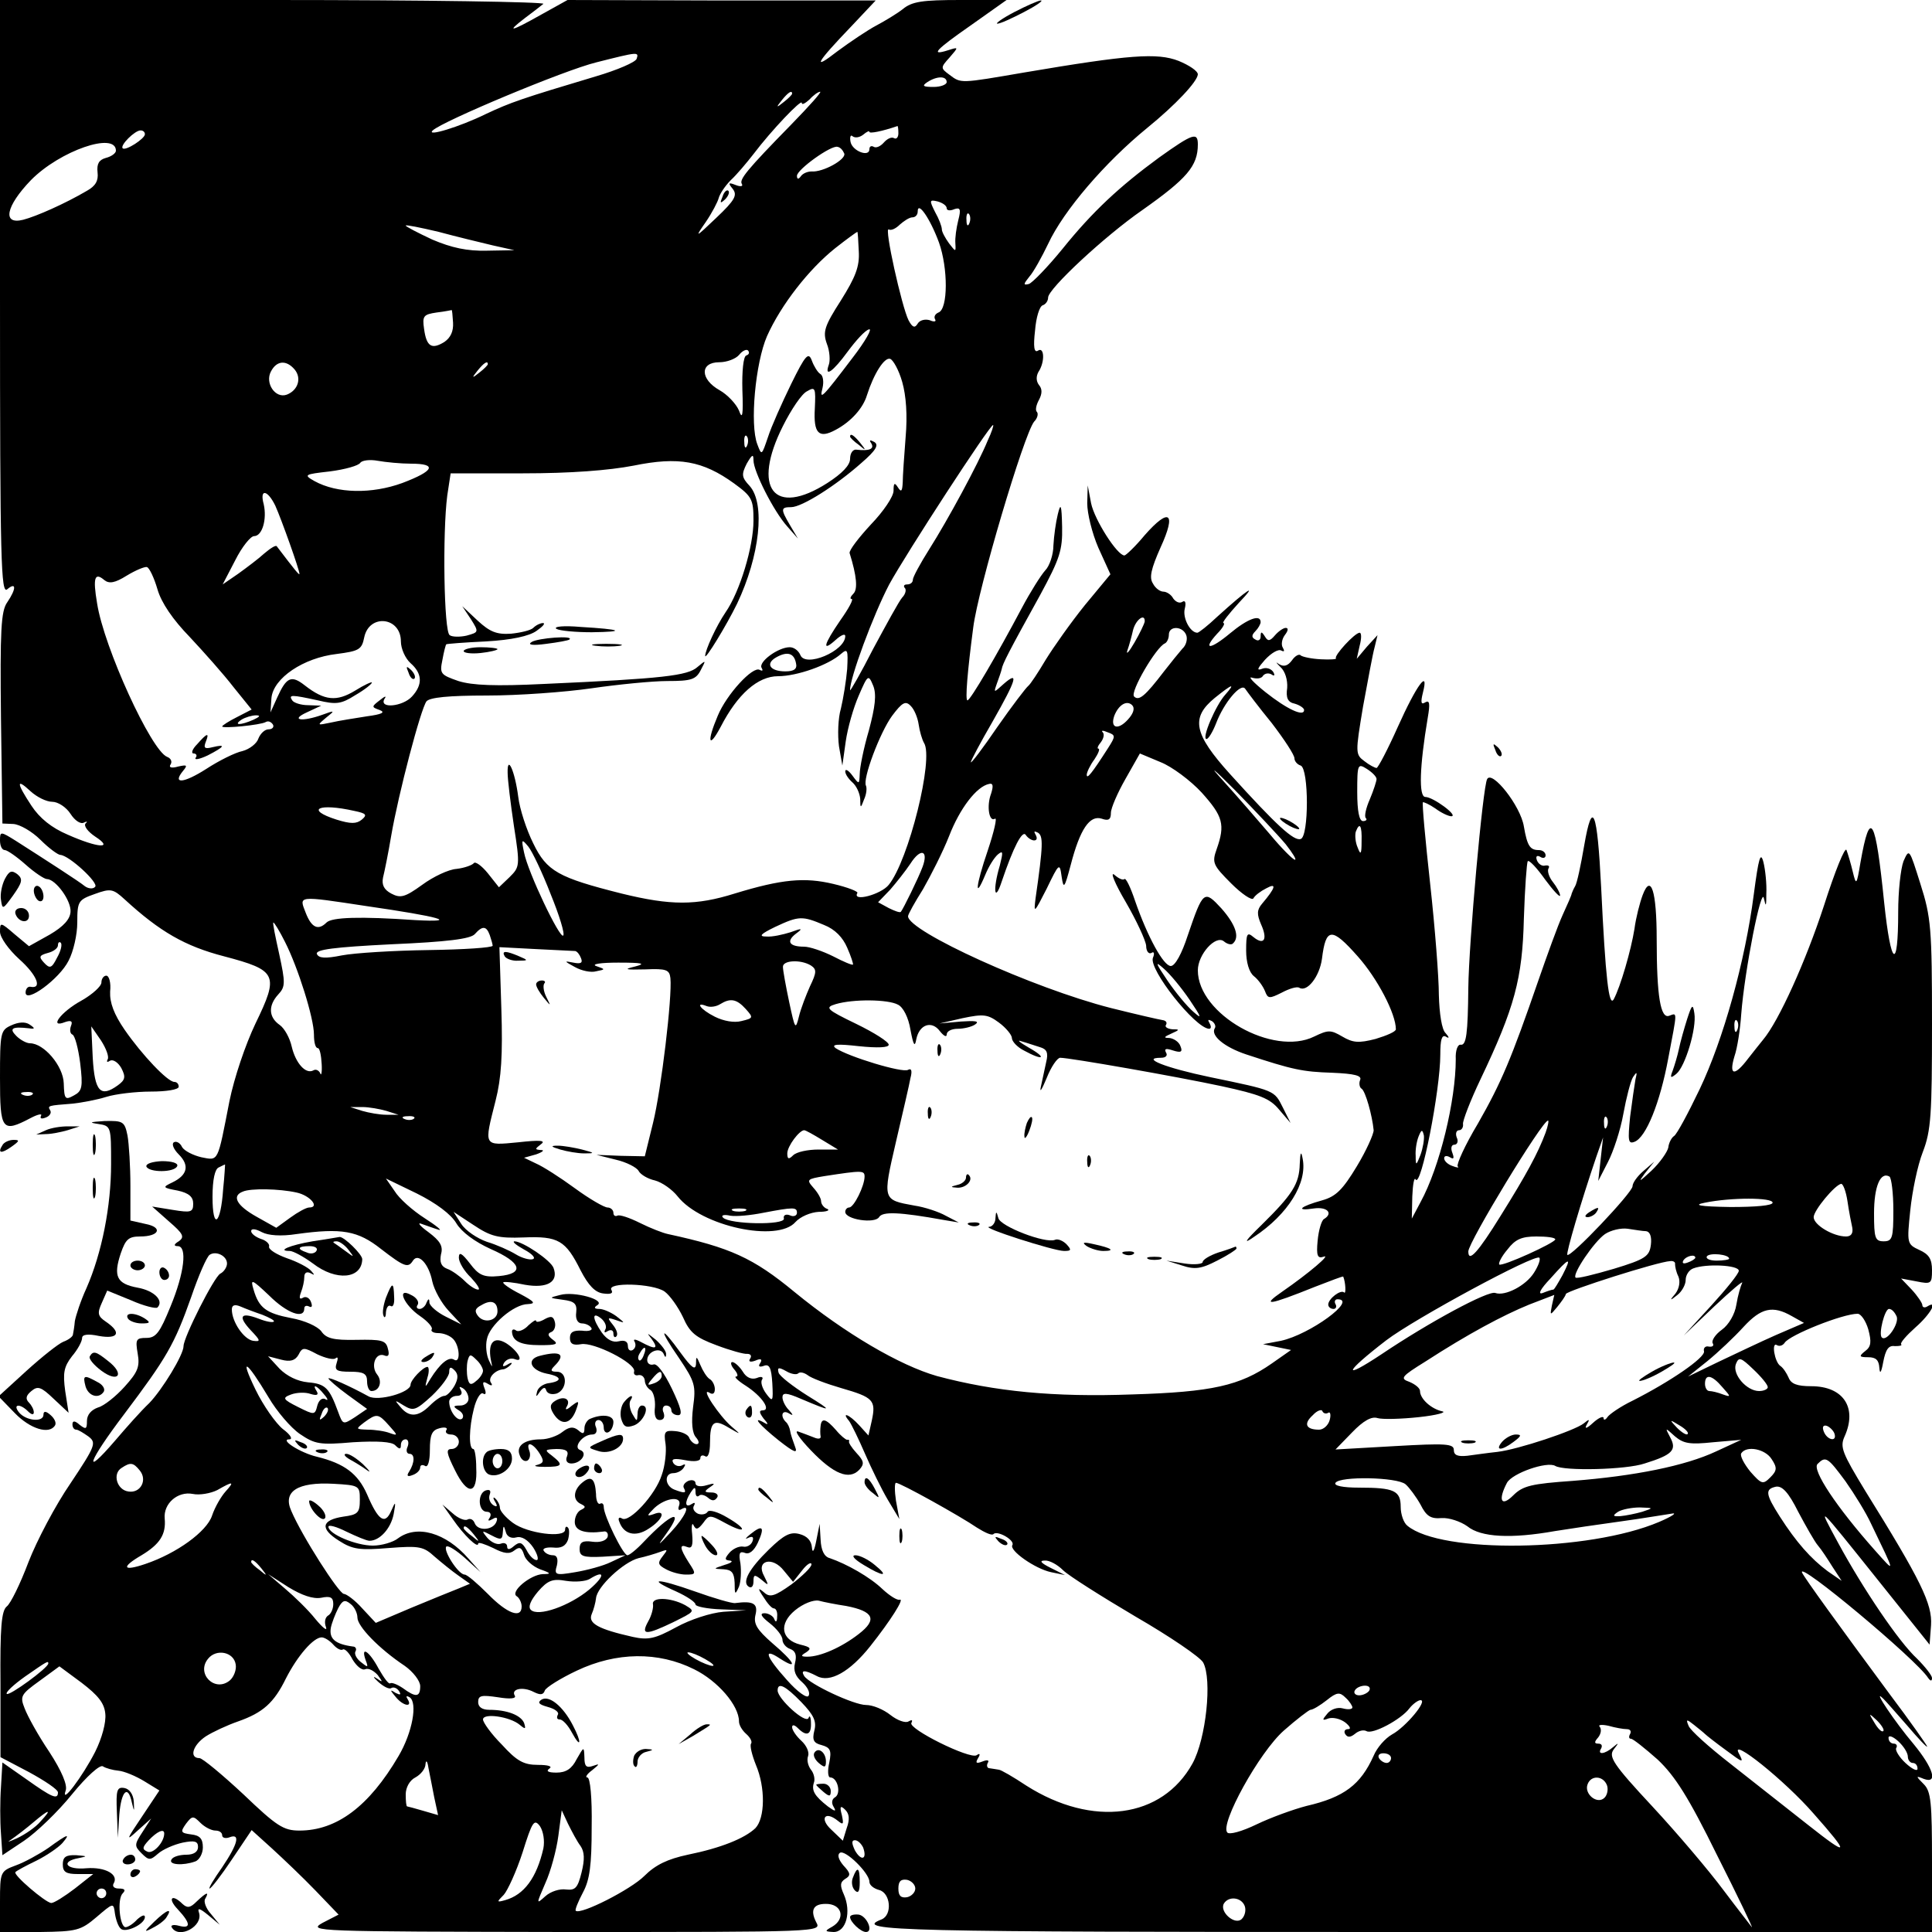 <?xml version="1.0" standalone="no"?>
<!DOCTYPE svg PUBLIC "-//W3C//DTD SVG 20010904//EN"
 "http://www.w3.org/TR/2001/REC-SVG-20010904/DTD/svg10.dtd">
<svg version="1.0" xmlns="http://www.w3.org/2000/svg"
 width="400pt" height="400pt" viewBox="0 0 400 400"
 preserveAspectRatio="xMidYMid meet">

<g transform="translate(0,400) scale(0.1,-0.1)"
fill="#000000" stroke="none">
<path d="M0 3384 c0 -547 2 -615 15 -604 19 16 19 1 0 -27 -13 -18 -15 -58
-13 -240 l3 -218 23 -1 c13 -1 38 -15 56 -33 17 -17 36 -31 41 -31 18 -1 80
-58 72 -66 -4 -5 -14 -4 -21 1 -12 10 -82 55 -143 94 -32 20 -33 20 -33 1 0
-11 4 -20 10 -20 5 0 25 -14 43 -30 19 -17 39 -30 44 -30 18 0 51 -45 49 -68
-1 -15 -14 -30 -43 -47 l-43 -24 -30 25 c-29 25 -30 25 -30 5 0 -12 18 -37 40
-57 37 -33 48 -62 23 -57 -5 1 -10 -4 -10 -12 0 -23 70 28 89 66 10 19 18 54
18 79 0 44 2 47 36 59 33 12 38 11 62 -11 73 -67 125 -97 206 -118 110 -29
114 -38 65 -139 -21 -44 -44 -112 -54 -161 -25 -128 -22 -123 -58 -116 -17 4
-35 13 -40 21 -4 9 -12 13 -17 10 -5 -3 -1 -14 10 -25 23 -23 18 -43 -13 -58
-21 -10 -21 -11 11 -17 23 -5 32 -13 32 -27 0 -18 -5 -19 -42 -13 l-43 7 35
-31 c29 -25 33 -32 20 -41 -10 -6 -11 -10 -2 -10 20 0 14 -55 -15 -125 -22
-54 -30 -65 -50 -65 -21 0 -23 -3 -18 -32 5 -28 0 -39 -27 -69 -18 -20 -43
-40 -55 -43 -14 -5 -23 -15 -23 -28 0 -17 -2 -18 -15 -8 -10 9 -15 9 -15 1 0
-6 3 -11 8 -11 4 0 15 -7 25 -14 17 -13 15 -19 -37 -97 -31 -45 -70 -119 -87
-163 -17 -45 -37 -86 -45 -92 -11 -9 -14 -43 -13 -161 l0 -151 59 -31 c33 -18
60 -36 60 -42 0 -16 -13 -10 -65 27 l-50 35 -3 -51 c-2 -28 -2 -71 0 -96 l3
-45 45 30 c25 17 70 60 99 96 31 38 58 62 64 58 6 -4 21 -8 32 -9 12 -1 36
-11 54 -22 l31 -19 -36 -54 c-33 -49 -34 -52 -9 -29 l28 25 -18 -28 c-17 -26
-17 -29 -2 -44 15 -15 18 -15 34 -1 10 9 33 19 51 23 25 5 32 3 32 -9 0 -10
-9 -16 -24 -16 -14 0 -28 -4 -31 -10 -7 -11 24 -13 49 -4 9 3 16 17 16 29 0
18 -6 25 -24 27 -22 3 -23 5 -11 22 13 17 15 17 30 2 9 -9 23 -16 31 -16 8 0
14 -4 14 -10 0 -5 7 -7 15 -4 23 9 18 -13 -15 -62 -17 -24 -29 -44 -26 -44 3
0 24 27 46 60 l41 61 42 -38 c23 -21 64 -60 90 -87 l48 -50 -33 -17 c-32 -18
-16 -18 500 -19 531 0 533 0 522 20 -14 27 -5 40 25 38 30 -3 34 -32 8 -47
-16 -9 -16 -10 3 -11 26 0 37 42 21 78 -8 18 -8 25 3 32 12 7 11 12 -4 28 -10
12 -13 22 -7 26 11 7 61 -42 61 -60 0 -7 9 -14 20 -17 24 -6 28 -52 5 -61 -62
-24 39 -26 1080 -26 l1095 0 0 144 c0 124 -2 147 -17 162 -17 17 -17 18 0 11
30 -11 20 22 -21 72 -39 46 -85 115 -65 96 6 -5 29 -32 52 -58 23 -27 41 -46
41 -43 0 2 -35 52 -78 109 -105 142 -176 240 -181 251 -11 27 237 -180 261
-218 5 -7 8 -7 8 0 0 5 -14 23 -31 40 -38 35 -112 145 -163 239 -45 83 -47 85
85 -80 l104 -130 3 40 c3 44 -21 93 -136 278 -48 79 -53 91 -43 113 27 60 -3
104 -69 104 -30 0 -42 5 -47 18 -4 9 -11 20 -17 24 -12 8 -19 51 -7 43 5 -3
12 -1 16 5 10 16 120 60 151 60 7 0 17 -15 22 -32 7 -26 6 -36 -6 -45 -14 -11
-13 -13 6 -13 16 0 22 -6 23 -22 1 -14 4 -10 8 12 5 26 11 35 24 33 10 0 16 1
13 4 -2 3 11 18 30 35 31 27 48 58 24 43 -5 -3 -10 -2 -10 3 0 4 -10 19 -22
32 l-22 23 32 -6 c30 -6 32 -5 32 23 0 23 -6 33 -26 42 -26 12 -26 14 -19 82
4 39 15 93 26 121 17 44 19 77 19 265 0 198 -2 221 -24 290 -23 73 -23 74 -35
47 -6 -16 -11 -63 -11 -105 0 -124 -15 -114 -29 19 -18 177 -29 197 -49 84 -8
-48 -9 -49 -16 -20 -4 17 -10 37 -13 45 -3 8 -24 -44 -47 -116 -37 -113 -93
-238 -126 -277 -6 -7 -19 -24 -31 -39 -28 -37 -40 -35 -28 5 6 17 12 57 14 87
7 91 42 268 47 240 4 -19 5 -17 5 10 1 19 -2 49 -6 65 -6 23 -10 9 -20 -67
-18 -139 -63 -300 -112 -403 -24 -50 -47 -93 -53 -97 -5 -3 -11 -14 -12 -24
-2 -9 -17 -31 -35 -48 -25 -23 -28 -25 -14 -6 l20 25 -22 -19 c-13 -11 -23
-25 -23 -32 0 -13 -129 -149 -135 -142 -3 3 28 109 60 203 l14 40 -5 -45 -5
-45 20 39 c11 21 26 66 32 100 6 33 15 68 20 76 8 12 9 11 5 -5 -2 -11 -7 -46
-11 -77 -5 -50 -4 -57 9 -52 24 9 53 81 70 173 19 100 19 94 2 88 -18 -7 -26
40 -26 158 0 101 -12 137 -29 92 -6 -16 -14 -47 -17 -70 -7 -44 -29 -120 -43
-146 -10 -17 -17 44 -26 232 -8 159 -18 185 -35 87 -7 -41 -15 -79 -19 -85 -3
-5 -6 -12 -7 -15 0 -3 -9 -23 -19 -45 -10 -22 -32 -83 -50 -135 -56 -162 -76
-210 -125 -296 -27 -45 -45 -85 -42 -89 4 -3 -1 -3 -11 1 -9 3 -17 10 -17 16
0 5 5 6 12 2 8 -5 9 -2 5 9 -4 10 -2 17 4 17 6 0 9 7 5 15 -3 8 -1 15 5 15 5
0 9 6 8 13 -1 6 15 48 36 92 71 149 87 209 90 333 2 63 6 116 8 119 3 3 19
-14 36 -38 17 -23 31 -38 31 -33 0 5 -7 18 -15 28 -8 10 -12 23 -9 28 3 5 0 7
-7 6 -6 -2 -14 3 -17 11 -3 8 0 11 7 7 6 -4 11 -2 11 3 0 6 -6 11 -14 11 -18
0 -24 8 -31 49 -7 43 -66 117 -76 98 -9 -15 -38 -340 -39 -432 -1 -95 -4 -120
-16 -118 -6 1 -11 -12 -10 -30 0 -85 -33 -223 -73 -296 l-18 -34 1 46 c1 25 4
41 7 35 11 -18 51 185 51 259 0 30 3 41 11 37 8 -5 8 -2 0 7 -8 7 -13 41 -14
79 0 36 -8 139 -18 230 -10 91 -17 167 -15 169 1 1 13 -4 26 -13 12 -9 27 -16
33 -16 15 1 -38 40 -54 40 -14 0 -12 63 5 164 5 29 4 37 -5 32 -9 -6 -10 0 -5
20 13 51 -13 16 -52 -71 -21 -47 -41 -85 -44 -85 -3 0 -15 6 -25 14 -19 14
-19 17 -3 113 10 54 20 109 24 123 l6 25 -22 -24 -21 -25 6 27 c4 15 4 27 0
27 -10 0 -54 -48 -49 -53 2 -2 -12 -3 -31 -2 -20 1 -38 5 -42 8 -3 4 -12 -1
-18 -10 -9 -12 -17 -14 -27 -8 -8 6 -6 3 3 -6 10 -9 15 -27 14 -43 -3 -21 1
-30 16 -33 10 -3 19 -9 19 -13 0 -15 -36 2 -80 37 -25 20 -37 33 -28 30 10 -3
20 -2 23 4 4 5 11 6 17 3 7 -5 8 -2 4 5 -5 7 -15 10 -24 6 -11 -4 -8 2 7 19
13 14 28 23 34 19 6 -3 7 -1 3 6 -4 6 -2 18 4 26 7 9 8 15 2 15 -5 0 -15 -7
-22 -15 -11 -13 -15 -13 -21 -3 -7 11 -9 11 -9 0 0 -7 -5 -10 -11 -6 -8 4 -8
9 0 17 6 6 11 15 11 19 0 17 -27 7 -63 -23 -42 -35 -58 -35 -27 -1 12 12 17
22 13 22 -4 0 11 19 32 42 41 43 19 29 -45 -29 -19 -18 -38 -33 -41 -33 -15 0
-31 31 -26 50 3 12 1 18 -5 14 -6 -4 -14 0 -19 7 -4 8 -14 14 -20 14 -7 0 -17
7 -22 17 -8 12 -4 30 16 75 33 72 18 83 -33 25 -19 -23 -39 -42 -42 -42 -15 0
-62 74 -69 108 l-7 37 -1 -37 c0 -21 10 -62 23 -92 l25 -55 -53 -64 c-29 -36
-65 -87 -81 -113 -16 -27 -32 -51 -36 -54 -5 -4 -34 -42 -64 -85 -30 -44 -55
-77 -55 -73 0 3 20 41 45 84 50 88 55 106 23 78 -21 -19 -21 -19 -14 1 4 11 9
25 10 30 2 11 13 33 80 154 40 74 46 92 45 140 -1 47 -3 51 -9 26 -4 -16 -8
-45 -9 -64 0 -19 -8 -43 -17 -52 -9 -10 -31 -45 -48 -77 -52 -98 -107 -192
-113 -192 -5 0 0 60 12 151 10 80 105 400 126 426 7 7 9 16 6 20 -4 3 -2 14 4
25 7 13 7 23 0 31 -6 8 -6 18 -1 27 14 21 12 53 -1 44 -8 -5 -10 8 -6 42 2 26
9 50 16 52 6 2 11 9 11 16 0 18 117 127 195 181 92 65 115 91 115 136 0 26
-10 23 -80 -27 -82 -60 -138 -112 -200 -189 -31 -38 -63 -71 -70 -73 -12 -3
-11 0 1 15 9 10 26 41 39 68 32 69 118 169 205 240 59 48 104 96 105 111 0 7
-18 19 -40 28 -44 17 -101 13 -319 -24 -134 -23 -131 -23 -155 -5 -19 14 -19
15 0 36 19 22 19 22 -3 15 -38 -12 -27 0 49 53 l72 51 -96 0 c-78 0 -100 -3
-119 -19 -13 -10 -38 -25 -55 -34 -17 -9 -53 -33 -80 -53 -54 -42 -45 -25 30
53 l49 52 -319 0 -319 1 -54 -30 c-64 -36 -74 -38 -35 -8 16 12 33 25 39 30 5
4 -246 8 -558 8 l-567 0 0 -616z m1318 494 c-3 -7 -40 -23 -84 -36 -154 -46
-177 -54 -228 -78 -55 -27 -125 -48 -110 -34 20 19 273 125 339 141 87 22 88
22 83 7z m642 -48 c0 -5 -12 -10 -27 -10 -22 0 -25 2 -13 10 20 13 40 13 40 0z
m-320 -24 c0 -2 -8 -10 -17 -17 -16 -13 -17 -12 -4 4 13 16 21 21 21 13z m-1
-63 c-94 -96 -109 -115 -103 -124 3 -5 -3 -6 -13 -2 -15 6 -16 4 -6 -8 10 -13
5 -23 -34 -60 -44 -42 -45 -42 -22 -9 13 19 25 42 27 50 2 8 13 25 25 37 12
11 33 36 47 54 37 49 100 115 100 106 0 -5 7 -1 16 7 8 9 18 16 22 16 4 0 -23
-30 -59 -67z m221 -19 c0 -8 -4 -13 -9 -10 -5 3 -14 -1 -21 -9 -7 -8 -16 -12
-21 -9 -5 3 -9 1 -9 -5 0 -17 -35 -4 -39 15 -2 10 0 16 4 12 5 -4 14 -3 22 3
7 6 13 9 13 6 0 -4 26 1 58 12 1 1 2 -6 2 -15z m-1560 -2 c0 -9 -40 -35 -46
-29 -6 6 25 37 37 37 5 0 9 -3 9 -8z m-60 -34 c0 -5 -9 -12 -21 -15 -14 -4
-19 -12 -17 -30 2 -17 -4 -28 -22 -38 -46 -27 -105 -53 -132 -60 -44 -11 -36
28 16 82 60 61 176 101 176 61z m1508 -6 c4 -12 -44 -39 -68 -37 -8 0 -18 -4
-22 -10 -5 -7 -8 -6 -8 1 0 13 71 64 84 60 6 -1 11 -7 14 -14z m212 -113 c0
-5 7 -6 16 -2 12 4 14 0 8 -23 -4 -16 -7 -37 -6 -48 1 -18 1 -18 -13 0 -8 11
-15 24 -15 29 0 6 -6 22 -14 36 -12 24 -12 26 5 22 11 -3 19 -9 19 -14z m-16
-71 c19 -53 19 -138 -1 -145 -7 -3 -10 -9 -7 -14 3 -5 -2 -6 -11 -2 -10 3 -21
0 -25 -7 -6 -10 -11 -8 -19 7 -14 28 -51 194 -41 188 5 -3 15 2 23 10 9 8 20
15 26 15 6 0 11 5 11 12 0 23 26 -15 44 -64z m63 40 c-3 -8 -6 -5 -6 6 -1 11
2 17 5 13 3 -3 4 -12 1 -19z m-987 -46 l45 -10 -57 -1 c-41 -1 -73 6 -113 23
-30 14 -55 27 -55 29 0 2 30 -4 68 -13 37 -10 87 -22 112 -28z m758 -12 c2
-32 -7 -54 -37 -102 -34 -53 -38 -65 -29 -90 6 -15 7 -35 4 -43 -10 -28 9 -14
39 27 17 23 36 44 44 46 8 3 -7 -24 -34 -59 -63 -83 -69 -89 -62 -62 3 13 1
26 -5 29 -5 3 -13 16 -17 27 -7 19 -13 13 -43 -48 -19 -39 -41 -88 -48 -110
-13 -38 -13 -39 -22 -15 -16 41 -4 169 20 224 29 65 87 139 141 182 24 19 45
34 46 34 1 0 2 -18 3 -40z m-840 -148 c1 -18 -5 -31 -18 -40 -26 -16 -37 -10
-42 27 -4 27 -1 30 26 34 17 2 31 5 31 5 1 1 2 -10 3 -26z m607 -68 c-6 -2 -9
-33 -8 -71 2 -53 0 -63 -7 -43 -6 14 -24 33 -40 42 -41 23 -41 58 -1 58 16 0
34 7 41 15 7 9 16 13 19 9 3 -4 2 -8 -4 -10z m323 -55 c8 -28 11 -69 7 -114
-3 -38 -6 -81 -6 -94 -1 -18 -3 -21 -10 -10 -7 11 -9 9 -9 -7 0 -12 -21 -43
-47 -70 -25 -27 -45 -53 -44 -59 15 -48 17 -75 8 -84 -6 -6 -8 -11 -4 -11 5 0
-6 -20 -23 -44 -35 -51 -39 -67 -10 -41 11 10 20 14 20 8 0 -31 -83 -66 -93
-39 -4 9 -13 16 -22 16 -24 0 -66 -31 -58 -43 3 -5 2 -7 -4 -4 -14 9 -69 -51
-87 -95 -23 -54 -19 -70 6 -23 35 68 77 105 119 105 39 0 104 23 130 46 14 12
15 9 13 -31 -2 -24 -8 -61 -13 -82 -6 -20 -7 -55 -4 -78 l7 -40 7 50 c4 28 16
70 27 95 19 44 20 44 30 20 7 -18 4 -43 -9 -92 -11 -37 -19 -78 -19 -90 -1
-22 -1 -23 -15 -4 -8 11 -15 15 -15 9 0 -6 7 -16 15 -23 8 -7 15 -22 16 -34 0
-20 1 -20 8 -1 5 11 6 23 4 28 -8 13 29 111 54 145 21 28 28 32 39 20 7 -7 14
-24 16 -38 2 -14 7 -31 11 -38 21 -32 -32 -244 -73 -294 -16 -20 -76 -36 -65
-17 3 3 -20 12 -50 19 -59 14 -106 10 -204 -20 -80 -25 -132 -25 -234 0 -131
33 -155 46 -183 104 -14 28 -28 71 -31 96 -7 54 -23 89 -22 50 0 -14 6 -63 13
-110 13 -83 12 -85 -9 -106 l-22 -21 -23 29 c-13 16 -26 25 -29 21 -3 -4 -19
-10 -36 -12 -16 -1 -48 -16 -71 -33 -36 -26 -45 -28 -64 -18 -15 8 -20 18 -17
33 3 12 11 51 17 87 15 87 61 262 73 278 7 8 45 12 126 12 64 0 161 7 216 15
55 8 126 15 157 15 49 0 59 3 69 23 11 21 11 21 -7 6 -20 -18 -72 -24 -317
-35 -102 -5 -149 -3 -178 6 -37 13 -39 15 -33 44 3 17 7 32 8 32 0 1 38 4 82
6 53 3 90 11 105 22 13 9 19 16 13 16 -5 0 -14 -4 -20 -10 -5 -5 -26 -10 -46
-12 -30 -2 -44 4 -69 27 l-32 30 18 -27 c17 -27 16 -27 -9 -34 -13 -3 -30 -3
-35 1 -12 7 -15 212 -5 289 l7 46 150 0 c98 0 177 6 229 16 93 19 143 10 208
-37 37 -27 40 -33 40 -77 0 -53 -28 -147 -58 -190 -19 -28 -42 -78 -42 -90 0
-9 44 63 66 108 47 99 59 207 26 244 -17 18 -17 24 -6 46 11 19 14 21 14 7 0
-23 42 -106 70 -137 l22 -25 -16 27 c-20 34 -20 38 2 38 22 0 92 44 146 92 30
26 36 37 26 43 -9 5 -11 4 -6 -3 7 -12 -5 -16 -31 -13 -7 1 -13 -7 -13 -19 0
-13 -16 -30 -47 -50 -111 -71 -157 -11 -92 118 17 34 39 67 50 72 17 10 18 7
16 -36 -3 -51 8 -63 43 -44 32 17 57 45 65 72 14 44 36 79 48 75 6 -2 18 -23
25 -48z m-1258 26 c15 -18 7 -43 -16 -52 -24 -9 -46 24 -33 48 12 23 32 24 49
4z m400 11 c0 -2 -8 -10 -17 -17 -16 -13 -17 -12 -4 4 13 16 21 21 21 13z
m1035 -158 c-20 -49 -83 -165 -121 -225 -19 -30 -34 -58 -34 -63 0 -6 -5 -10
-12 -10 -6 0 -8 -3 -5 -7 4 -3 2 -13 -5 -20 -7 -8 -33 -56 -60 -106 -26 -51
-48 -89 -48 -86 -1 24 48 156 81 219 35 64 208 330 215 330 2 0 -3 -15 -11
-32z m-498 -10 c-3 -8 -6 -5 -6 6 -1 11 2 17 5 13 3 -3 4 -12 1 -19z m-696
-38 c55 0 48 -15 -18 -40 -63 -23 -135 -22 -182 4 -23 13 -21 14 32 20 31 4
60 12 63 18 4 5 20 7 36 4 17 -3 48 -6 69 -6z m-281 -87 c13 -29 50 -133 50
-141 0 -4 -9 7 -47 57 -2 3 -13 -4 -26 -15 -12 -11 -36 -29 -54 -42 l-32 -22
26 50 c14 28 32 50 39 50 17 0 27 35 20 66 -9 33 8 30 24 -3z m-244 -173 c8
-28 32 -63 67 -99 29 -31 70 -77 90 -103 l38 -47 -31 -16 c-16 -8 -30 -17 -30
-19 0 -5 80 3 90 9 5 3 11 1 15 -5 3 -5 -1 -10 -9 -10 -8 0 -17 -9 -21 -19 -3
-10 -18 -22 -33 -26 -15 -3 -49 -20 -75 -37 -47 -30 -71 -32 -48 -4 10 12 8
13 -10 9 -14 -4 -20 -2 -16 4 4 6 1 13 -7 16 -33 13 -131 227 -145 318 -9 53
-5 65 15 48 10 -8 22 -6 46 9 18 11 37 19 42 18 5 -1 15 -22 22 -46z m504
-108 c0 -15 9 -35 20 -45 24 -21 26 -44 3 -69 -19 -21 -69 -26 -57 -5 5 7 1 6
-10 -3 -17 -13 -17 -14 0 -20 13 -5 4 -9 -26 -13 -25 -4 -58 -9 -75 -13 -29
-6 -29 -6 -10 10 19 15 19 16 -8 6 -42 -15 -67 -11 -32 5 l30 14 -27 1 c-15 0
-30 5 -33 10 -8 12 -2 12 53 0 38 -9 48 -8 78 11 19 11 34 23 34 26 0 2 -16
-5 -35 -17 -38 -23 -63 -21 -104 11 -28 22 -38 17 -57 -25 l-14 -31 2 30 c4
41 66 83 135 91 46 6 52 9 57 34 10 50 76 43 76 -8z m1540 41 c-1 -5 -10 -24
-21 -43 -11 -19 -18 -27 -15 -17 4 11 9 30 12 43 6 22 25 35 24 17z m86 -28
c3 -8 0 -21 -8 -28 -7 -8 -24 -29 -38 -47 -39 -51 -52 -62 -62 -52 -9 9 46
103 64 110 4 2 8 10 8 18 0 19 29 18 36 -1z m-808 -58 c3 -12 -4 -17 -22 -17
-32 0 -42 16 -19 29 23 13 37 9 41 -12z m889 -65 c-20 -22 -50 -92 -39 -92 4
0 13 15 20 33 16 42 51 84 60 71 4 -6 28 -38 55 -71 26 -34 47 -66 47 -73 0
-6 6 -13 13 -15 17 -7 17 -147 0 -152 -14 -5 -50 28 -146 134 -76 84 -82 117
-32 158 36 29 44 32 22 7z m-202 -52 c-20 -22 -37 -18 -28 8 9 23 26 33 37 22
6 -6 3 -17 -9 -30z m-1810 0 c-27 -12 -43 -12 -25 0 8 5 22 9 30 9 10 0 8 -3
-5 -9z m1769 -59 c-34 -53 -44 -65 -44 -55 0 5 7 20 16 32 8 12 12 22 8 22 -3
0 -1 6 5 13 6 8 8 17 4 21 -4 4 1 4 10 0 17 -6 17 -8 1 -33z m194 -92 c44 -49
49 -66 31 -117 -10 -28 -8 -33 30 -71 22 -22 43 -36 46 -31 3 6 15 15 27 21
22 12 19 1 -9 -32 -11 -13 -11 -22 -2 -43 14 -31 6 -44 -16 -26 -13 11 -15 7
-15 -28 0 -24 6 -45 16 -53 9 -7 19 -21 23 -31 6 -16 9 -16 35 -3 15 8 31 13
36 10 16 -10 42 23 47 60 8 65 20 66 74 5 41 -46 79 -119 79 -151 0 -5 -19
-13 -42 -20 -35 -9 -47 -8 -69 5 -24 14 -29 14 -58 0 -85 -42 -241 46 -241
137 0 33 37 74 54 60 7 -6 16 -8 19 -4 14 13 5 39 -24 72 -36 39 -38 38 -70
-56 -12 -37 -26 -63 -35 -63 -15 0 -48 60 -74 135 -9 27 -19 48 -22 45 -3 -3
-12 1 -21 9 -9 7 1 -18 24 -57 22 -38 41 -79 42 -90 0 -11 5 -18 11 -15 5 4 7
-1 3 -10 -9 -24 87 -145 116 -147 5 0 5 5 1 12 -4 7 -3 8 5 4 6 -4 9 -11 6
-15 -9 -15 20 -39 65 -54 97 -32 117 -36 178 -38 47 -2 62 -6 58 -15 -3 -7 -1
-16 3 -18 8 -5 22 -55 25 -86 0 -8 -15 -42 -35 -75 -29 -48 -43 -62 -71 -70
-47 -13 -57 -23 -18 -17 28 4 41 -10 21 -22 -5 -3 -11 -23 -13 -45 -3 -31 0
-37 12 -33 18 7 -30 -34 -85 -72 -45 -31 -29 -29 68 10 31 12 57 22 58 21 5
-12 6 -37 2 -33 -7 7 -33 -13 -33 -25 0 -5 5 -9 11 -9 5 0 7 5 4 10 -3 5 -1
10 4 10 43 0 -57 -73 -117 -86 l-37 -7 29 -6 29 -6 -40 -28 c-66 -46 -124 -59
-288 -64 -164 -6 -285 6 -405 38 -77 22 -190 88 -295 174 -86 71 -133 92 -262
120 -10 2 -36 12 -58 23 -22 11 -43 18 -47 15 -5 -2 -8 1 -8 6 0 6 -6 11 -12
11 -7 0 -38 18 -68 40 -30 22 -66 45 -80 51 l-25 12 25 7 c14 5 18 9 10 9 -13
1 -13 2 0 12 11 8 -2 9 -47 4 -73 -7 -71 -9 -47 86 12 47 15 95 12 190 l-4
128 76 -4 c41 -2 78 -4 81 -4 4 -1 9 -7 12 -15 4 -10 -1 -12 -16 -9 -20 4 -19
3 3 -9 14 -8 34 -12 44 -9 20 4 20 4 0 11 -10 4 10 7 46 7 51 0 58 -2 35 -8
-25 -6 -21 -7 21 -6 44 2 50 -1 52 -18 4 -39 -19 -231 -36 -300 l-17 -69 -50
1 -50 2 40 -10 c22 -5 43 -16 47 -23 4 -8 20 -17 34 -20 15 -4 36 -19 47 -33
49 -62 207 -96 244 -53 10 11 31 20 48 21 16 0 24 3 18 6 -7 2 -13 10 -13 16
0 6 -7 18 -16 28 -15 17 -13 18 23 24 78 12 83 12 83 -1 0 -19 -22 -64 -32
-64 -4 0 -8 -4 -8 -9 0 -16 61 -25 70 -11 7 12 41 11 135 -6 l30 -5 -27 14
c-14 8 -44 18 -65 21 -66 12 -66 11 -38 132 14 60 28 120 30 132 4 15 2 21 -5
17 -11 -7 -123 27 -150 45 -10 8 4 9 48 4 39 -4 62 -3 62 3 0 6 -30 25 -67 43
-62 30 -66 34 -43 41 37 11 109 10 129 -1 11 -5 22 -27 26 -52 6 -32 9 -37 12
-20 6 31 32 40 49 17 8 -10 14 -13 14 -7 0 7 10 12 23 12 12 0 29 4 36 9 10 7
0 8 -30 6 l-44 -4 48 11 c43 9 52 8 75 -9 15 -11 27 -26 27 -32 0 -7 11 -19
25 -26 40 -22 49 -16 10 6 -19 11 -26 17 -15 13 11 -3 28 -9 38 -12 14 -4 18
-11 13 -31 -3 -14 -8 -37 -11 -51 -3 -14 2 -6 12 18 9 23 22 42 28 42 20 0
242 -39 335 -59 78 -17 99 -25 118 -48 l24 -28 -16 32 c-18 36 -16 35 -151 63
-91 19 -145 40 -101 40 10 0 14 5 10 11 -4 8 0 9 15 4 16 -5 20 -3 15 9 -3 9
-14 16 -23 17 -12 0 -12 2 4 9 18 8 18 9 2 9 -10 1 -16 5 -13 9 3 5 0 9 -7 10
-7 1 -55 12 -107 25 -161 41 -420 159 -420 190 0 4 14 29 31 56 16 28 41 77
54 110 22 57 57 103 83 108 8 2 9 -4 4 -20 -10 -26 -4 -60 8 -52 5 3 -2 -27
-15 -66 -25 -73 -28 -105 -5 -50 7 17 18 35 26 42 11 9 11 5 4 -23 -15 -50
-11 -79 4 -33 24 71 43 108 50 96 4 -6 12 -11 17 -11 6 0 7 5 3 12 -4 7 -3 8
5 4 11 -7 11 -25 -5 -136 -4 -32 -3 -31 23 20 26 54 27 54 31 25 4 -27 6 -24
19 25 19 73 39 103 64 95 14 -5 19 -2 19 12 0 10 14 42 30 70 l30 53 43 -18
c23 -9 62 -38 85 -63z m174 -107 c14 -18 23 -32 19 -32 -4 0 -28 24 -52 53
-24 28 -68 79 -98 112 -30 33 -19 24 25 -20 43 -44 91 -95 106 -113z m188 135
c0 -4 -6 -23 -14 -42 -8 -18 -12 -36 -8 -39 3 -3 0 -6 -6 -6 -8 0 -12 21 -12
60 0 58 1 60 20 48 11 -7 20 -16 20 -21z m-2742 -47 c12 0 29 -11 38 -25 9
-14 21 -22 28 -18 6 3 8 2 3 -2 -4 -5 5 -17 20 -27 40 -26 6 -24 -57 4 -33 14
-58 34 -75 60 -31 47 -32 58 -2 30 13 -12 33 -22 45 -22z m626 -19 c24 -5 27
-8 15 -18 -11 -9 -23 -9 -52 0 -66 21 -38 35 37 18z m2085 -63 c0 -27 -2 -29
-8 -13 -5 11 -6 26 -4 33 8 21 13 13 12 -20z m-1679 -109 c18 -44 30 -83 26
-86 -7 -7 -73 131 -81 172 -6 28 -5 29 9 12 8 -10 29 -54 46 -98z m770 56 c-9
-24 -40 -87 -45 -93 -2 -2 -13 2 -25 8 l-22 12 25 26 c13 15 32 39 42 54 21
33 38 28 25 -7z m-1151 -81 c152 -22 195 -34 101 -29 -115 8 -173 6 -184 -5
-17 -17 -31 -11 -43 20 -14 36 -19 36 126 14z m947 -39 c23 -9 39 -26 48 -47
8 -18 13 -34 12 -35 -1 -2 -20 6 -41 17 -22 11 -49 20 -60 20 -31 0 -38 11
-17 27 15 11 13 12 -11 3 -16 -5 -38 -10 -50 -9 -17 0 -13 5 18 20 49 23 56
23 101 4z m-1116 -35 c27 -53 60 -158 60 -192 0 -16 3 -28 8 -28 4 0 7 -15 8
-33 1 -17 -1 -26 -3 -19 -3 6 -9 9 -14 6 -16 -9 -37 15 -45 49 -4 18 -15 38
-25 45 -23 16 -24 40 -3 63 15 16 15 24 2 84 -8 36 -14 65 -12 65 2 0 13 -18
24 -40z m424 14 c3 -9 6 -19 6 -22 0 -4 -60 -8 -133 -9 -72 -1 -153 -6 -179
-11 -35 -7 -48 -6 -52 3 -3 9 35 14 155 20 115 5 163 11 172 21 16 18 24 17
31 -2z m-896 -47 c-11 -22 -15 -23 -27 -10 -11 12 -10 15 8 20 12 3 21 10 21
16 0 6 3 8 6 5 3 -4 0 -17 -8 -31z m1561 -16 c12 -8 12 -14 -2 -43 -8 -18 -19
-46 -23 -63 -7 -28 -8 -26 -20 30 -7 33 -13 66 -13 73 -1 14 37 16 58 3z m784
-71 c25 -37 26 -41 8 -25 -13 11 -37 40 -54 65 -25 37 -26 41 -8 25 13 -11 37
-40 54 -65z m-919 -19 c16 -18 16 -19 -9 -25 -15 -4 -37 0 -55 9 -30 15 -42
32 -17 22 8 -3 20 -1 28 4 21 13 34 11 53 -10z m2053 -43 c-3 -8 -6 -5 -6 6
-1 11 2 17 5 13 3 -3 4 -12 1 -19z m-2797 -168 l25 -8 -25 0 c-14 0 -36 4 -50
8 l-25 8 25 0 c14 0 36 -4 50 -8z m57 -16 c-3 -3 -12 -4 -19 -1 -8 3 -5 6 6 6
11 1 17 -2 13 -5z m2470 -16 c-3 -8 -6 -5 -6 6 -1 11 2 17 5 13 3 -3 4 -12 1
-19z m-127 -13 c-16 -43 -40 -87 -93 -172 -47 -76 -67 -98 -67 -74 0 19 153
271 165 271 2 0 0 -11 -5 -25z m-1498 -15 l33 -20 -40 0 c-23 0 -46 -5 -53
-12 -9 -9 -12 -8 -12 4 0 15 25 48 35 48 3 0 19 -9 37 -20z m1239 -31 c-9 -23
-10 -23 -10 -2 -1 12 2 30 6 40 6 15 8 15 11 2 1 -8 -2 -26 -7 -40z m-2479
-71 c-5 -74 -22 -86 -22 -16 0 36 5 58 13 61 6 3 12 6 13 6 0 1 -1 -23 -4 -51z
m3458 -44 c0 -57 -2 -64 -20 -64 -18 0 -20 7 -20 58 0 55 13 87 32 76 4 -3 8
-34 8 -70z m-2975 -27 c11 -18 38 -38 71 -53 64 -28 71 -51 17 -56 -32 -3 -42
2 -60 26 -17 22 -23 25 -23 12 0 -9 11 -28 25 -41 13 -14 20 -25 15 -25 -6 0
-18 8 -28 18 -10 10 -27 22 -36 25 -13 5 -16 14 -13 30 5 17 -2 28 -26 46 -18
13 -24 21 -14 17 9 -3 25 -9 35 -12 9 -3 -4 8 -29 24 -25 16 -53 41 -62 56
l-18 26 64 -31 c40 -20 71 -43 82 -62z m2880 46 c3 -21 8 -46 10 -55 2 -12 -3
-18 -13 -18 -27 0 -67 24 -67 40 0 14 44 67 57 69 4 0 10 -16 13 -36z m-3211
18 c28 -6 49 -31 26 -31 -6 0 -24 -10 -39 -21 l-29 -21 -41 23 c-41 23 -52 43
-28 52 16 7 75 6 111 -2z m3056 -21 c0 -6 -35 -9 -87 -9 -65 1 -79 4 -53 9 54
11 140 11 140 0z m-2127 -17 c-7 -2 -19 -2 -25 0 -7 3 -2 5 12 5 14 0 19 -2
13 -5z m107 -4 c0 -6 -7 -9 -15 -5 -8 3 -14 0 -12 -7 2 -14 -112 -12 -126 2
-5 5 2 7 15 4 13 -2 43 1 68 6 63 12 70 12 70 0z m-566 -51 c72 3 87 -6 118
-68 16 -31 30 -46 47 -48 15 -2 21 0 17 7 -11 17 86 14 110 -3 11 -8 28 -32
38 -53 14 -32 26 -42 69 -58 29 -11 58 -19 64 -18 7 0 10 -4 6 -10 -4 -6 0 -8
11 -4 11 5 15 3 10 -5 -5 -7 -2 -9 7 -6 12 5 16 -4 18 -36 2 -38 1 -40 -13
-21 -8 11 -12 24 -8 29 3 5 -2 7 -11 3 -11 -4 -22 1 -29 13 -7 11 -17 20 -22
20 -4 0 -3 -7 4 -15 7 -8 9 -15 4 -15 -5 0 4 -9 20 -19 34 -22 53 -51 35 -51
-8 0 -7 -5 2 -17 10 -11 10 -14 2 -9 -28 16 -11 -4 29 -36 33 -26 40 -28 34
-13 -4 11 -9 25 -10 32 -1 7 -5 16 -9 19 -12 12 -8 26 6 18 10 -6 10 -4 0 7
-7 7 -13 19 -13 26 0 10 8 10 38 -3 66 -28 68 -27 13 7 -30 19 -57 40 -59 47
-3 11 0 12 16 3 10 -6 22 -8 25 -4 4 3 12 1 19 -4 7 -6 39 -18 70 -27 66 -19
72 -25 63 -67 l-7 -31 -19 21 c-21 23 -38 29 -21 9 5 -7 20 -38 33 -68 13 -30
34 -73 47 -95 l24 -40 -7 38 c-3 20 -3 37 0 37 9 0 133 -69 168 -93 16 -10 31
-17 34 -13 8 8 45 -13 39 -23 -7 -11 47 -49 80 -56 l29 -6 -30 15 c-20 10 -24
15 -12 15 9 1 26 -8 38 -20 11 -11 79 -54 150 -96 71 -41 134 -84 140 -95 19
-35 6 -158 -22 -209 -63 -114 -207 -133 -344 -46 -27 18 -53 33 -57 33 -5 1
-13 2 -19 3 -5 0 -7 5 -4 11 4 6 -1 7 -11 3 -13 -5 -15 -3 -9 7 5 8 4 11 -3 6
-14 -9 -143 55 -135 67 3 6 1 7 -6 3 -6 -4 -23 2 -37 13 -15 12 -37 21 -51 21
-25 0 -117 43 -128 60 -8 13 1 13 26 0 27 -15 69 9 111 62 42 53 71 99 61 96
-5 -2 -21 8 -36 22 -26 25 -74 52 -109 64 -12 3 -18 17 -19 38 l-2 33 -7 -35
c-4 -21 -8 -27 -9 -14 -1 14 -10 24 -26 28 -19 5 -32 -2 -63 -32 -42 -41 -56
-68 -42 -77 6 -4 10 1 10 11 0 14 2 15 17 3 15 -13 15 -12 5 8 -18 32 17 42
41 11 l19 -23 19 24 c10 13 19 18 19 12 0 -6 -19 -24 -41 -41 -35 -25 -45 -28
-57 -17 -13 11 -14 9 -1 -10 8 -13 17 -23 21 -23 5 0 8 -8 7 -17 0 -11 -3 -13
-6 -5 -2 6 -12 12 -20 12 -11 0 -7 -7 11 -21 14 -11 26 -26 26 -34 0 -7 7 -16
16 -19 11 -4 14 -13 10 -29 -4 -16 1 -28 15 -40 11 -10 17 -22 13 -28 -3 -6
-23 8 -45 33 -44 49 -50 68 -14 44 39 -25 30 -7 -16 32 -32 28 -39 40 -35 58
6 24 -4 30 -42 25 -6 -1 -44 10 -83 24 -79 28 -102 28 -39 0 22 -10 40 -22 40
-27 0 -4 24 -9 53 -10 l52 -2 -47 -3 c-26 -2 -69 -16 -98 -32 -44 -24 -58 -27
-90 -20 -71 16 -93 28 -85 47 4 9 8 24 9 33 2 24 57 75 88 83 14 3 34 9 45 13
16 6 16 5 5 -9 -11 -14 -10 -18 7 -27 11 -6 29 -11 41 -11 21 0 22 1 6 25 -19
30 -20 39 -3 32 10 -4 12 4 10 27 -2 17 0 25 3 18 5 -10 9 -9 20 5 12 17 14
17 45 0 44 -24 48 -14 5 11 -20 12 -38 17 -41 12 -3 -5 -12 -7 -20 -4 -8 4
-12 11 -8 17 3 6 1 7 -5 3 -14 -9 -15 4 -2 24 8 12 10 12 10 1 0 -8 3 -11 7
-8 3 4 12 2 19 -4 8 -7 14 -7 19 1 3 5 -2 10 -12 10 -15 0 -16 2 -3 11 12 8
10 9 -7 4 -13 -4 -23 -2 -23 4 0 6 -7 8 -15 5 -8 -4 -12 -10 -9 -15 6 -11 1
-11 -20 -3 -20 8 -21 34 -2 34 8 0 18 5 22 12 4 6 3 8 -4 4 -6 -3 -14 -1 -18
5 -5 9 2 10 24 6 20 -4 32 -2 32 4 0 6 5 7 10 4 6 -4 10 8 10 28 0 44 8 50 39
31 26 -15 26 -15 5 3 -25 22 -64 80 -46 70 7 -5 12 -3 12 7 0 8 -5 18 -11 21
-6 4 -14 17 -19 29 -8 19 -9 19 -9 2 -1 -14 -9 -8 -31 22 -44 61 -47 52 -4
-10 33 -49 35 -57 29 -101 -4 -32 -2 -54 6 -63 7 -8 7 -14 1 -14 -5 0 -12 6
-15 13 -2 7 -16 13 -29 14 -22 2 -24 -1 -20 -27 2 -15 -1 -45 -8 -64 -13 -41
-67 -99 -82 -90 -6 4 -9 1 -6 -6 9 -27 34 -33 61 -15 30 19 37 41 10 30 -15
-5 -14 -3 2 13 24 22 58 25 51 5 -3 -8 -1 -11 4 -8 22 13 8 -16 -21 -47 -28
-30 -29 -30 -10 -4 39 54 11 44 -46 -16 -15 -16 -30 -28 -34 -28 -9 0 -49 82
-49 100 0 6 -3 9 -7 7 -5 -3 -9 6 -9 20 -2 32 -10 39 -29 23 -18 -15 -20 -36
-2 -44 10 -5 10 -7 0 -12 -7 -3 -13 -14 -13 -25 0 -18 20 -25 59 -20 7 2 11
-4 9 -11 -3 -8 -16 -12 -31 -10 -21 3 -27 -1 -27 -15 0 -15 7 -18 48 -16 l47
3 -30 -14 c-16 -8 -50 -17 -74 -21 -41 -7 -44 -6 -38 14 3 14 0 21 -8 21 -8 0
-16 4 -19 9 -4 5 5 8 19 7 17 -2 26 3 31 16 3 11 3 22 0 25 -3 4 -6 2 -6 -4 0
-18 -78 -8 -108 14 -15 11 -27 25 -27 31 0 6 -4 14 -9 19 -5 5 -6 2 -1 -6 6
-10 4 -12 -4 -7 -7 5 -10 14 -7 22 3 8 0 11 -9 8 -17 -7 -15 -44 3 -44 7 0 10
-5 6 -12 -5 -7 -3 -8 6 -3 8 5 11 3 8 -5 -6 -18 -38 -21 -45 -4 -3 8 -9 11
-15 8 -5 -3 -19 2 -31 13 l-21 18 22 -31 c22 -32 52 -61 52 -50 0 4 14 -1 31
-9 23 -12 34 -13 44 -5 10 8 15 7 20 -9 3 -11 18 -24 33 -30 23 -8 24 -10 6
-10 -26 -1 -69 -37 -54 -46 5 -3 10 -13 10 -21 0 -26 -30 -15 -70 26 -22 22
-43 40 -48 40 -13 0 -45 50 -38 58 4 3 21 -8 39 -24 l32 -29 -25 28 c-47 54
-107 71 -146 42 -10 -8 -34 -15 -52 -15 -35 0 -92 24 -92 39 0 5 17 0 37 -10
21 -10 42 -19 48 -19 21 0 44 25 50 55 5 27 4 28 -5 7 -13 -30 -27 -20 -50 34
-19 43 -47 64 -104 78 -34 8 -78 36 -57 36 8 0 2 10 -13 21 -15 12 -41 49 -57
82 -34 70 -19 61 27 -16 17 -29 46 -63 65 -76 31 -21 41 -23 110 -17 51 3 80
1 87 -6 9 -9 12 -9 12 0 0 7 4 12 10 12 5 0 7 -7 4 -15 -4 -8 -2 -15 4 -15 11
0 11 -18 -1 -37 -6 -9 -3 -11 7 -7 9 3 16 10 16 16 0 5 5 6 10 3 6 -4 10 10
10 33 0 31 4 41 20 45 11 3 18 1 14 -4 -3 -5 2 -9 10 -9 9 0 16 -7 16 -15 0
-8 -7 -15 -15 -15 -12 0 -11 -8 7 -44 26 -53 47 -51 44 5 0 21 -3 39 -6 39
-10 0 -9 44 1 83 5 21 14 35 19 32 6 -4 7 1 3 11 -5 13 -3 15 7 9 8 -5 11 -4
6 3 -6 10 10 26 26 27 3 0 10 4 15 9 5 5 2 6 -6 1 -10 -6 -12 -4 -7 4 5 7 14
10 22 7 20 -8 7 17 -18 33 -25 15 -38 2 -32 -33 4 -19 4 -19 -4 -2 -5 11 -7
30 -4 43 5 29 56 73 85 73 17 1 14 5 -16 21 -22 11 -37 22 -35 24 1 2 22 0 45
-5 46 -8 70 6 59 35 -6 16 -64 55 -81 55 -5 -1 4 -8 20 -17 17 -9 25 -18 18
-20 -6 -2 -22 2 -35 10 -13 8 -40 20 -60 26 -20 7 -44 23 -53 37 l-16 25 41
-27 c36 -24 51 -28 104 -26z m-470 7 c94 13 127 7 175 -31 48 -37 56 -40 66
-24 11 17 33 -7 40 -43 4 -18 19 -45 34 -61 l26 -28 -32 16 c-18 9 -33 22 -34
29 0 9 -2 9 -6 0 -2 -7 -9 -13 -14 -13 -6 0 -8 4 -4 9 3 6 -3 15 -14 20 -31
17 -15 -21 19 -44 16 -11 26 -23 24 -27 -3 -4 3 -8 13 -8 11 0 24 -5 31 -12
14 -14 16 -52 2 -43 -11 7 -29 -8 -49 -40 -11 -19 -12 -19 -6 3 4 12 3 22 0
22 -9 0 -35 -27 -35 -37 0 -16 -67 -35 -87 -24 -38 21 -83 41 -83 37 0 -2 18
-18 40 -34 l40 -29 -25 -17 c-25 -16 -25 -16 -35 11 -18 49 -26 58 -62 61 -22
2 -44 13 -59 28 l-24 26 27 -7 c19 -5 29 -2 36 10 8 16 11 16 39 1 17 -8 34
-12 38 -8 5 4 5 -1 2 -10 -5 -15 0 -18 28 -18 28 0 35 -4 35 -20 0 -11 4 -20
9 -20 17 0 23 20 12 34 -14 17 -4 46 14 40 9 -4 12 0 8 14 -4 17 -13 19 -65
18 -48 -1 -63 3 -73 18 -8 10 -34 22 -62 27 -52 10 -67 21 -78 59 -7 23 -4 22
32 -12 37 -37 73 -50 73 -27 0 5 4 7 10 4 6 -3 7 1 4 9 -3 9 -11 13 -17 9 -7
-4 -8 0 -4 11 4 10 7 24 7 32 0 9 5 12 13 8 9 -5 9 -4 1 5 -6 7 -29 19 -50 26
-22 8 -38 18 -37 24 2 5 -6 13 -17 16 -11 4 -20 11 -20 16 0 6 9 5 22 -2 13
-7 40 -9 72 -4z m2794 6 c8 -1 12 -11 10 -28 -3 -24 -11 -30 -77 -50 -41 -12
-77 -21 -79 -18 -7 7 38 74 61 90 12 8 33 13 47 11 14 -2 31 -5 38 -5z m-188
-17 c0 -7 -110 -57 -116 -52 -2 3 5 17 17 31 16 21 29 27 60 27 21 0 39 -2 39
-6z m-2750 -50 c0 -7 -6 -17 -14 -21 -13 -7 -76 -132 -76 -150 0 -18 -44 -90
-71 -118 -17 -16 -48 -51 -71 -78 -68 -79 -56 -44 19 55 88 117 104 144 139
243 15 44 32 83 38 87 13 9 36 -2 36 -18z m3110 10 c0 -2 -12 -4 -26 -4 -14 0
-23 4 -20 9 6 8 46 4 46 -5z m-404 -29 c-17 -27 -60 -49 -80 -42 -14 6 -138
-61 -236 -127 -83 -55 -77 -38 10 29 59 45 309 180 317 171 3 -3 -2 -17 -11
-31z m334 31 c0 -2 -7 -7 -16 -10 -8 -3 -12 -2 -9 4 6 10 25 14 25 6z m-275
-36 c-9 -16 -17 -30 -19 -30 -3 0 -12 -3 -22 -7 -11 -4 -5 8 16 30 40 45 45
46 25 7z m233 23 c0 -5 2 -16 7 -26 4 -10 2 -24 -6 -35 -13 -15 -12 -16 4 -3
9 7 17 21 17 31 0 10 7 21 16 24 26 10 94 7 94 -5 0 -6 -26 -38 -57 -72 l-57
-62 63 60 c35 33 61 55 58 49 -3 -6 -9 -26 -12 -45 -3 -20 -16 -42 -30 -52
-14 -10 -22 -23 -19 -28 3 -5 0 -8 -8 -7 -7 2 -12 -3 -10 -10 2 -13 -69 -62
-148 -102 -25 -12 -48 -28 -52 -34 -4 -6 -8 -7 -8 -2 0 5 -10 1 -22 -10 -13
-12 -18 -13 -13 -4 7 12 6 13 -6 3 -19 -15 -136 -54 -179 -59 -19 -2 -47 -6
-62 -8 -20 -2 -28 1 -28 12 0 13 -17 14 -122 8 l-123 -7 34 35 c24 25 41 34
53 30 10 -3 49 -2 86 2 37 4 58 10 48 12 -23 5 -46 26 -46 42 0 6 -10 14 -22
19 -20 7 -17 11 33 42 88 57 161 96 215 118 l52 20 -5 -22 c-4 -21 -4 -21 11
-3 8 10 17 22 18 27 3 7 191 67 216 68 6 1 11 -2 10 -6z m-2438 -98 c0 -19
-27 -26 -40 -10 -8 10 -7 16 7 23 20 12 33 7 33 -13z m-487 -7 c15 -6 26 -12
24 -14 -2 -3 -17 0 -32 6 -37 14 -43 5 -16 -24 21 -22 21 -24 5 -22 -19 3 -44
39 -44 65 0 9 6 11 18 6 9 -4 30 -12 45 -17z m3167 -3 l25 -14 -58 -25 c-32
-14 -86 -40 -120 -56 l-62 -30 40 32 c22 18 56 50 75 71 36 39 60 45 100 22z
m217 -1 c5 -15 -21 -53 -31 -43 -7 7 6 59 15 59 6 0 12 -7 16 -16z m-2927
-112 c0 -5 -6 -15 -14 -21 -11 -10 -15 -8 -18 6 -2 10 -2 26 0 35 4 15 6 15
18 3 8 -7 14 -18 14 -23z m2660 -34 c0 -4 -8 -8 -18 -8 -26 0 -56 35 -48 56 6
15 10 14 36 -11 17 -16 30 -32 30 -37z m-2719 3 c-7 -12 -16 -21 -21 -21 -6 0
-19 -9 -30 -20 -24 -24 -43 -25 -61 -3 -13 15 -12 15 7 3 20 -12 25 -10 58 20
20 19 36 41 36 49 0 11 3 12 11 4 8 -8 8 -17 0 -32z m2625 -3 c18 -20 18 -21
1 -15 -10 4 -23 7 -28 7 -5 0 -9 7 -9 15 0 21 14 19 36 -7z m-2895 -15 c8 -9
9 -14 3 -10 -7 4 -14 -2 -17 -13 -5 -20 -6 -20 -40 -3 -32 16 -33 19 -14 26
11 4 29 5 40 1 13 -4 17 -2 13 5 -11 17 0 13 15 -6z m299 -9 c0 -8 -8 -14 -17
-14 -15 0 -16 -2 -3 -10 8 -5 11 -12 7 -17 -9 -8 -27 15 -27 35 0 6 7 12 16
12 9 0 12 5 8 12 -4 7 -3 8 4 4 7 -4 12 -14 12 -22z m-299 -37 c-10 -9 -11 -8
-5 6 3 10 9 15 12 12 3 -3 0 -11 -7 -18z m2079 8 c4 3 6 -4 3 -15 -3 -11 -13
-20 -22 -20 -27 0 -33 12 -13 30 9 10 19 13 20 8 2 -4 7 -6 12 -3z m-1944 -27
c18 -20 18 -21 1 -15 -10 4 -31 7 -45 7 -26 1 -26 1 -8 15 26 19 29 19 52 -7z
m2688 -17 c-2 -3 -12 3 -22 13 -16 17 -16 18 5 5 12 -7 20 -15 17 -18z m304 1
c6 -18 -15 -14 -22 4 -4 10 -1 14 6 12 6 -2 14 -10 16 -16z m-251 -18 l58 5
-52 -24 c-64 -30 -169 -51 -297 -61 -85 -6 -103 -10 -123 -30 -25 -25 -32 -10
-13 26 11 20 83 45 100 35 18 -11 147 -8 185 5 58 18 67 28 53 54 -11 21 -11
21 10 2 18 -15 31 -17 79 -12z m121 -35 c12 -18 11 -24 -3 -38 -15 -15 -18
-14 -41 12 -13 16 -22 33 -19 38 11 17 50 9 63 -12z m153 -46 c19 -27 43 -66
53 -88 51 -106 51 -103 8 -55 -80 90 -131 167 -119 179 17 17 21 14 58 -36z
m-3532 23 c17 -20 2 -48 -23 -44 -24 3 -34 37 -14 49 18 12 24 11 37 -5z
m2621 -29 c8 -7 22 -26 31 -42 12 -24 21 -30 44 -28 15 1 39 -7 53 -17 28 -23
91 -26 181 -10 31 5 92 14 136 20 44 6 91 14 105 16 14 3 3 -5 -25 -17 -146
-62 -451 -66 -521 -8 -8 6 -14 24 -14 39 0 34 -14 40 -86 40 -34 0 -53 4 -49
10 9 14 127 12 145 -3z m-2443 -15 c-9 -10 -22 -32 -28 -50 -11 -33 -73 -78
-138 -100 -47 -16 -51 -7 -8 18 38 23 51 43 48 76 -3 31 27 57 58 51 14 -3 37
1 51 8 33 19 36 18 17 -3z m278 -17 c0 -27 -4 -31 -34 -35 -46 -7 -49 -25 -9
-50 28 -18 43 -20 103 -15 64 5 72 3 95 -18 14 -12 36 -30 49 -39 l24 -17 -24
-10 c-13 -5 -57 -23 -98 -40 l-73 -31 -28 30 c-15 17 -33 30 -38 30 -10 0 -87
120 -109 172 -18 40 13 60 87 56 54 -3 55 -4 55 -33z m3019 -95 c7 -8 20 -28
30 -44 l19 -29 -29 20 c-35 26 -65 60 -99 113 -30 47 -31 57 -8 62 13 2 26
-12 46 -52 16 -30 34 -62 41 -70z m-364 70 c-14 -4 -34 -8 -45 -9 -16 -1 -17
1 -5 9 8 5 29 9 45 9 29 -1 29 -1 5 -9z m-2419 -47 c13 -16 12 -17 -3 -4 -10
7 -18 15 -18 17 0 8 8 3 21 -13z m88 -6 c11 3 24 -5 35 -21 9 -14 12 -26 7
-26 -6 0 -15 9 -21 21 -9 16 -14 18 -26 8 -9 -8 -14 -8 -14 -1 0 6 -6 9 -13 6
-8 -3 -20 3 -28 12 -13 16 -12 16 9 5 19 -10 22 -9 23 6 1 15 2 16 6 2 2 -10
11 -15 22 -12z m-528 -64 c13 -16 12 -17 -3 -4 -10 7 -18 15 -18 17 0 8 8 3
21 -13z m124 -61 c19 4 25 1 25 -13 0 -10 -5 -21 -11 -24 -6 -4 -8 -14 -4 -24
3 -9 -7 -1 -22 17 -15 19 -44 47 -63 63 l-35 30 42 -27 c28 -17 51 -25 68 -22z
m555 17 c-41 -34 -106 -57 -121 -42 -6 6 -1 19 15 38 20 23 30 27 58 22 19 -3
41 -1 49 4 32 20 32 6 -1 -22z m-480 -58 c0 -18 44 -64 98 -100 17 -12 32 -31
32 -42 0 -23 -9 -24 -36 -4 -12 8 -23 12 -26 10 -3 -3 -13 11 -24 30 -19 36
-38 49 -27 18 6 -16 5 -16 -10 -4 -9 7 -14 17 -11 22 3 5 0 10 -5 10 -37 5
-50 16 -46 39 2 10 9 28 15 40 9 17 14 19 26 9 8 -6 14 -19 14 -28z m1012 24
c57 -11 65 -28 26 -58 -36 -28 -80 -47 -106 -47 -14 0 -15 2 -3 9 12 8 9 11
-12 16 -40 10 -45 43 -11 71 17 14 38 22 49 20 11 -3 37 -8 57 -11z m-1062
-80 c7 -8 16 -13 20 -10 4 2 13 -7 20 -21 8 -13 19 -23 26 -20 7 3 18 -3 26
-12 11 -15 11 -16 -2 -7 -9 6 -7 2 3 -7 11 -10 23 -16 27 -13 5 3 12 0 16 -6
5 -8 3 -9 -7 -4 -12 8 -12 6 0 -8 15 -19 36 -23 25 -5 -4 6 -3 8 4 4 17 -11 6
-73 -23 -122 -61 -104 -128 -154 -205 -154 -33 0 -47 9 -116 75 -44 41 -85 75
-91 75 -22 0 -14 27 13 45 14 9 44 23 67 31 51 18 74 38 99 89 24 47 57 85 74
85 6 0 17 -7 24 -15z m-202 -41 c2 -11 -4 -26 -12 -33 -31 -26 -71 14 -45 45
17 21 53 14 57 -12z m972 11 c14 -8 21 -14 15 -14 -5 0 -21 6 -35 14 -14 8
-20 14 -15 14 6 0 21 -6 35 -14z m-23 -21 c49 -24 93 -75 93 -108 0 -8 7 -19
15 -26 8 -7 13 -16 10 -20 -3 -4 2 -24 10 -44 20 -47 19 -110 -1 -131 -22 -21
-71 -41 -140 -55 -42 -9 -67 -21 -90 -44 -28 -28 -132 -81 -142 -72 -2 2 5 19
15 38 14 26 18 56 18 136 1 60 -3 102 -9 102 -5 0 -1 7 10 15 16 13 16 14 2 9
-14 -5 -18 -1 -18 17 -1 24 -1 23 -16 -3 -10 -20 -22 -28 -42 -28 -17 0 -22 3
-15 8 8 5 -2 8 -23 8 -30 0 -44 8 -75 42 -22 22 -39 46 -39 52 0 14 56 6 76
-11 12 -10 13 -9 9 4 -7 16 -35 27 -72 27 -15 0 -23 6 -23 16 0 14 7 15 41 10
24 -4 38 -3 35 3 -9 14 16 20 39 8 14 -7 20 -6 23 3 2 6 32 25 66 41 82 39
169 40 243 3z m-1337 12 c0 -9 -81 -68 -86 -63 -3 3 14 19 38 36 46 32 48 33
48 27z m118 -104 c2 -18 -7 -51 -21 -79 -26 -51 -72 -112 -61 -80 4 11 -8 40
-34 80 -23 34 -45 74 -51 90 -10 25 -8 29 31 57 l41 30 46 -34 c34 -26 47 -42
49 -64z m1441 24 c26 -27 32 -40 27 -59 -5 -20 -1 -26 15 -30 18 -5 21 -11 16
-36 -4 -17 -3 -31 2 -31 15 0 23 -33 10 -41 -7 -4 -8 -12 -3 -20 6 -10 3 -10
-12 1 -28 22 -34 33 -29 49 3 7 0 20 -6 27 -6 8 -9 20 -6 28 3 8 -3 22 -14 32
-10 9 -19 22 -19 28 0 6 5 5 12 -2 18 -18 28 -14 27 11 0 12 -3 17 -5 10 -6
-13 -64 40 -64 57 0 18 16 10 49 -24z m1176 24 c-3 -5 -13 -10 -21 -10 -8 0
-12 5 -9 10 3 6 13 10 21 10 8 0 12 -4 9 -10z m-35 -35 c0 -4 -9 -5 -20 -2
-11 3 -25 -2 -32 -11 -11 -13 -11 -15 2 -10 9 3 24 0 35 -8 10 -8 13 -14 6
-14 -7 0 -9 -5 -6 -10 5 -8 11 -7 20 0 8 7 18 9 24 6 12 -8 72 24 89 47 7 9
18 17 23 17 16 0 -31 -56 -59 -71 -14 -8 -31 -27 -38 -44 -27 -60 -61 -86
-139 -104 -27 -7 -74 -24 -103 -38 -31 -15 -57 -22 -61 -17 -16 17 66 166 117
211 26 23 51 42 55 43 5 0 20 9 34 20 21 17 27 17 39 5 8 -7 14 -17 14 -20z
m1099 -49 c-3 -3 -11 5 -18 17 -13 21 -12 21 5 5 10 -10 16 -20 13 -22z m-369
-6 c3 -3 22 -18 44 -34 35 -26 37 -27 26 -6 -19 35 95 -56 155 -125 76 -86 74
-91 -12 -23 -44 35 -116 91 -160 126 -45 35 -84 70 -87 79 -6 14 -4 14 11 2
10 -8 20 -16 23 -19z m-162 10 c7 0 10 -4 7 -10 -3 -5 -3 -10 2 -10 4 0 29
-20 55 -43 36 -34 64 -78 123 -198 43 -85 75 -152 72 -149 -2 3 -29 37 -59 77
-29 39 -95 117 -147 173 -82 88 -91 103 -80 118 11 14 11 15 -1 5 -17 -15 -34
-17 -25 -3 3 6 1 10 -6 10 -8 0 -9 3 0 13 6 8 7 17 3 22 -4 4 4 5 18 2 14 -4
31 -7 38 -7z m582 -57 c0 -7 5 -13 10 -13 6 0 10 -5 10 -12 0 -6 -11 -1 -25
12 -13 12 -22 27 -19 31 3 5 0 9 -5 9 -6 0 -11 5 -11 12 0 6 9 3 20 -7 11 -10
20 -24 20 -32z m-1070 -3 c0 -5 -4 -10 -9 -10 -6 0 -13 5 -16 10 -3 6 1 10 9
10 9 0 16 -4 16 -10z m-1981 -81 l8 -37 -31 9 c-17 5 -32 9 -33 9 -2 0 -3 11
-3 25 0 14 8 29 20 35 11 6 21 18 21 28 1 9 4 6 6 -8 3 -14 8 -41 12 -61z
m2428 25 c3 -8 1 -20 -5 -26 -15 -15 -43 8 -35 28 7 19 32 18 40 -2z m-1574
-89 l-8 -26 -24 23 c-25 23 -13 40 14 18 11 -9 12 -7 8 12 -5 18 -3 21 7 11 8
-8 10 -19 3 -38z m-1669 14 c-10 -12 -32 -27 -49 -35 -18 -8 -22 -9 -11 -2 10
7 31 23 45 35 33 28 40 29 15 2z m1118 -51 c8 -12 9 -27 2 -55 -8 -32 -13 -37
-32 -35 -13 2 -32 -4 -43 -14 -19 -17 -19 -17 0 27 11 24 23 68 27 98 l7 53
13 -28 c8 -16 19 -37 26 -46z m-77 -5 c-14 -61 -40 -96 -79 -107 -18 -5 -18
-4 -3 11 8 9 26 48 39 88 20 64 24 70 36 54 7 -11 10 -30 7 -46z m-785 31 c0
-18 -22 -42 -34 -38 -12 5 -12 9 2 24 17 18 32 25 32 14z m1447 -29 c9 -25 -4
-29 -17 -6 -7 15 -7 21 0 21 6 0 13 -7 17 -15z m108 -85 c0 -8 -8 -16 -17 -18
-13 -2 -18 3 -18 18 0 15 5 20 18 18 9 -2 17 -10 17 -18z m682 -36 c3 -8 1
-20 -6 -27 -14 -14 -47 15 -37 32 10 16 36 13 43 -5z"/>
<path d="M1496 3593 c-6 -14 -5 -15 5 -6 7 7 10 15 7 18 -3 3 -9 -2 -12 -12z"/>
<path d="M1760 3096 c0 -2 8 -10 18 -17 15 -13 16 -12 3 4 -13 16 -21 21 -21
13z"/>
<path d="M1152 2698 c7 -4 40 -7 73 -7 73 1 62 6 -23 11 -34 3 -57 1 -50 -4z"/>
<path d="M1101 2671 c-10 -6 1 -8 30 -4 24 3 46 7 48 9 10 9 -65 3 -78 -5z"/>
<path d="M1233 2663 c15 -2 37 -2 50 0 12 2 0 4 -28 4 -27 0 -38 -2 -22 -4z"/>
<path d="M960 2652 c0 -4 16 -6 35 -4 19 2 35 6 35 8 0 2 -16 4 -35 4 -19 0
-35 -4 -35 -8z"/>
<path d="M408 2459 c-10 -10 -13 -19 -7 -19 5 0 8 -4 4 -9 -3 -5 8 -3 25 5 35
18 39 24 10 17 -16 -4 -19 -2 -14 11 8 20 3 19 -18 -5z"/>
<path d="M846 2607 c3 -10 9 -15 12 -12 3 3 0 11 -7 18 -10 9 -11 8 -5 -6z"/>
<path d="M2650 2306 c0 -3 9 -10 20 -16 11 -6 20 -8 20 -6 0 3 -9 10 -20 16
-11 6 -20 8 -20 6z"/>
<path d="M1045 2020 c3 -5 16 -10 28 -9 21 0 21 1 2 9 -28 12 -37 12 -30 0z"/>
<path d="M1110 1962 c0 -5 7 -17 16 -28 15 -18 15 -18 5 2 -6 12 -7 24 -4 28
3 3 1 6 -5 6 -7 0 -12 -4 -12 -8z"/>
<path d="M1941 1824 c0 -11 3 -14 6 -6 3 7 2 16 -1 19 -3 4 -6 -2 -5 -13z"/>
<path d="M1921 1694 c0 -11 3 -14 6 -6 3 7 2 16 -1 19 -3 4 -6 -2 -5 -13z"/>
<path d="M2126 1675 c-3 -9 -6 -22 -5 -28 0 -7 5 -1 10 12 5 13 8 26 5 28 -2
2 -6 -3 -10 -12z"/>
<path d="M1160 1620 c14 -4 36 -8 50 -8 22 0 22 1 -5 8 -16 4 -39 8 -50 8 -16
0 -15 -2 5 -8z"/>
<path d="M2691 1590 c-1 -41 -15 -63 -79 -126 -35 -34 -39 -41 -16 -25 71 47
111 112 101 162 -3 17 -5 14 -6 -11z"/>
<path d="M2251 1594 c0 -11 3 -14 6 -6 3 7 2 16 -1 19 -3 4 -6 -2 -5 -13z"/>
<path d="M2000 1562 c0 -6 -8 -13 -17 -15 -16 -4 -16 -5 -1 -6 18 -1 34 16 24
26 -3 4 -6 1 -6 -5z"/>
<path d="M2061 1478 c0 -10 -7 -18 -13 -18 -19 -1 134 -50 155 -50 15 0 16 2
5 14 -7 7 -18 12 -24 9 -20 -8 -113 28 -117 45 -4 15 -5 15 -6 0z"/>
<path d="M2008 1463 c7 -3 16 -2 19 1 4 3 -2 6 -13 5 -11 0 -14 -3 -6 -6z"/>
<path d="M2250 1420 c8 -5 24 -10 34 -10 26 0 18 6 -19 14 -22 5 -26 4 -15 -4z"/>
<path d="M2523 1407 c-18 -6 -33 -15 -33 -20 0 -4 -17 -6 -37 -3 l-38 6 32
-10 c27 -9 40 -7 73 10 22 11 40 23 40 25 0 3 -1 4 -2 4 -2 -1 -18 -7 -35 -12z"/>
<path d="M2328 1403 c7 -3 16 -2 19 1 4 3 -2 6 -13 5 -11 0 -14 -3 -6 -6z"/>
<path d="M2378 1393 c6 -2 18 -2 25 0 6 3 1 5 -13 5 -14 0 -19 -2 -12 -5z"/>
<path d="M1160 1319 c-24 -6 -24 -6 5 -10 24 -3 30 -8 28 -26 -2 -14 3 -23 12
-23 7 0 16 -4 19 -9 4 -5 -5 -8 -19 -6 -18 1 -25 -3 -25 -15 0 -12 6 -16 23
-13 26 5 113 -39 110 -56 -2 -6 2 -10 9 -8 7 1 12 -4 13 -11 0 -7 5 -16 12
-20 6 -4 10 -20 9 -35 -2 -17 1 -27 10 -27 8 0 11 6 8 15 -4 8 -1 15 5 15 6 0
11 -4 11 -10 0 -5 6 -10 14 -10 10 0 6 15 -13 55 -16 33 -31 53 -38 50 -7 -2
-13 2 -13 9 0 18 27 28 34 13 3 -8 5 -8 5 -1 1 6 -9 19 -21 30 -19 15 -20 16
-9 2 15 -21 9 -23 -21 -7 -13 7 -18 7 -14 1 3 -6 2 -13 -4 -17 -5 -3 -10 0
-10 8 0 10 -7 13 -19 10 -12 -3 -24 3 -35 18 -20 29 -21 45 -1 29 8 -7 12 -17
8 -23 -3 -6 -1 -7 5 -3 7 4 12 2 12 -5 0 -7 3 -9 6 -6 4 4 1 14 -7 24 -12 15
-12 16 6 10 20 -7 20 -7 1 8 -11 8 -27 15 -35 15 -11 0 -12 3 -4 8 17 11 -48
29 -77 21z m173 -124 c-3 -9 -8 -14 -10 -11 -3 3 -2 9 2 15 9 16 15 13 8 -4z
m37 -44 c0 -5 -7 -12 -16 -15 -14 -5 -15 -4 -4 9 14 17 20 19 20 6z"/>
<path d="M1128 1269 c-10 -6 -18 -7 -18 -4 0 4 -7 -1 -16 -9 -8 -9 -20 -14
-25 -11 -5 4 -9 3 -9 -2 1 -20 18 -28 58 -28 34 0 39 2 27 11 -11 8 -12 13 -4
16 6 2 10 11 8 20 -3 13 -8 14 -21 7z"/>
<path d="M1118 1193 c-29 -7 -20 -30 14 -37 32 -6 33 -16 2 -20 -10 -2 -20 -9
-22 -17 -3 -12 -2 -12 6 0 7 9 11 10 13 2 3 -7 12 -9 22 -6 22 9 22 45 0 45
-13 0 -14 3 -5 12 24 24 13 32 -30 21z"/>
<path d="M1150 1100 c-12 -7 -12 -14 -4 -27 16 -25 35 -22 46 6 8 22 7 22 -9
10 -9 -8 -14 -9 -10 -2 10 16 -5 24 -23 13z"/>
<path d="M1292 1097 c-6 -7 -9 -23 -6 -34 5 -17 10 -20 27 -14 20 8 34 41 16
41 -5 0 -9 -8 -9 -17 -1 -17 -1 -17 -11 0 -5 9 -7 22 -4 27 9 14 -1 12 -13 -3z"/>
<path d="M1545 1081 c-3 -5 -2 -12 3 -15 5 -3 9 1 9 9 0 17 -3 19 -12 6z"/>
<path d="M1223 1063 c-7 -2 -13 -12 -13 -20 0 -12 -3 -13 -13 -4 -10 8 -19 7
-33 -4 -10 -8 -30 -15 -44 -15 -35 0 -52 -14 -44 -33 3 -9 10 -14 16 -11 5 3
7 12 4 20 -8 21 7 17 21 -5 10 -16 9 -20 -5 -24 -9 -2 -2 -4 16 -4 37 0 39 4
15 23 -16 12 -16 13 9 14 20 0 26 -4 22 -15 -4 -9 0 -15 9 -15 20 0 35 22 18
28 -15 5 5 32 25 32 8 0 11 6 8 15 -4 8 -1 15 5 15 6 0 11 -7 11 -16 0 -8 5
-12 10 -9 6 3 10 13 10 21 0 14 -23 17 -47 7z"/>
<path d="M1699 1048 c-1 -7 -1 -17 0 -22 1 -5 -5 -6 -14 -2 -8 3 -23 9 -32 12
-10 4 2 -14 26 -39 47 -49 79 -62 100 -40 11 12 10 18 -6 35 -10 11 -17 22
-15 24 1 2 -1 4 -4 3 -3 0 -14 9 -23 20 -21 24 -30 26 -32 9z"/>
<path d="M1245 1016 c-29 -13 -30 -13 -7 -20 23 -8 52 7 52 25 0 12 -9 11 -45
-5z"/>
<path d="M617 1009 c7 -7 15 -10 18 -7 3 3 -2 9 -12 12 -14 6 -15 5 -6 -5z"/>
<path d="M658 993 c7 -3 16 -2 19 1 4 3 -2 6 -13 5 -11 0 -14 -3 -6 -6z"/>
<path d="M1007 993 c-12 -11 -8 -41 6 -46 20 -7 47 12 47 33 0 14 -7 20 -23
20 -13 0 -27 -3 -30 -7z m33 -18 c0 -8 -4 -15 -10 -15 -5 0 -10 7 -10 15 0 8
5 15 10 15 6 0 10 -7 10 -15z"/>
<path d="M725 978 c11 -6 27 -16 35 -22 9 -6 5 -1 -8 12 -13 12 -28 22 -35 22
-7 0 -3 -6 8 -12z"/>
<path d="M1200 960 c-8 -5 -11 -12 -7 -16 4 -4 13 -2 19 4 15 15 7 24 -12 12z"/>
<path d="M1230 960 c0 -5 5 -10 11 -10 5 0 7 5 4 10 -3 6 -8 10 -11 10 -2 0
-4 -4 -4 -10z"/>
<path d="M1790 931 c0 -5 7 -15 17 -22 15 -13 15 -12 4 9 -12 23 -21 28 -21
13z"/>
<path d="M1570 916 c0 -2 8 -10 18 -17 15 -13 16 -12 3 4 -13 16 -21 21 -21
13z"/>
<path d="M1554 824 c-10 -8 -13 -12 -5 -8 9 4 12 2 9 -7 -3 -8 -12 -13 -20
-11 -9 1 -21 -5 -28 -13 -10 -12 -10 -15 1 -16 8 -1 3 -5 -11 -9 -24 -8 -24
-8 -2 -9 17 -1 22 -7 23 -28 0 -25 1 -26 9 -8 4 11 5 32 3 48 -4 21 -2 26 9
22 9 -4 19 4 27 21 15 33 10 38 -15 18z"/>
<path d="M1862 820 c0 -14 2 -19 5 -12 2 6 2 18 0 25 -3 6 -5 1 -5 -13z"/>
<path d="M1460 800 c6 -11 16 -20 22 -20 6 0 3 9 -7 20 -10 11 -20 20 -22 20
-2 0 1 -9 7 -20z"/>
<path d="M2067 809 c7 -7 15 -10 18 -7 3 3 -2 9 -12 12 -14 6 -15 5 -6 -5z"/>
<path d="M1788 760 c41 -25 54 -25 23 0 -13 11 -31 20 -40 20 -9 0 -3 -8 17
-20z"/>
<path d="M1352 678 c1 -7 -3 -23 -10 -35 -16 -29 -5 -29 53 -1 44 22 45 22 23
35 -30 16 -70 17 -66 1z"/>
<path d="M647 1430 c-47 -8 -75 -20 -47 -20 7 0 29 -12 48 -26 48 -37 101 -32
102 9 0 10 -38 47 -47 46 -5 -1 -30 -5 -56 -9z m74 -17 c13 -17 13 -17 -6 -3
-11 8 -22 16 -24 17 -2 2 0 3 6 3 6 0 17 -8 24 -17z m-66 -3 c-3 -5 -12 -7
-20 -3 -21 7 -19 13 6 13 11 0 18 -4 14 -10z"/>
<path d="M799 1313 c-5 -14 -8 -31 -5 -37 2 -6 5 -3 5 7 1 10 5 16 10 13 5 -3
8 5 7 19 -1 32 -4 31 -17 -2z"/>
<path d="M880 1190 c-9 -6 -10 -10 -3 -10 6 0 15 5 18 10 8 12 4 12 -15 0z"/>
<path d="M3420 1160 c-19 -11 -30 -19 -25 -19 6 0 26 8 45 19 19 11 31 19 25
19 -5 0 -26 -8 -45 -19z"/>
<path d="M3110 1015 c-16 -19 -1 -19 24 0 16 12 17 15 4 15 -8 0 -21 -7 -28
-15z"/>
<path d="M3028 1013 c6 -2 18 -2 25 0 6 3 1 5 -13 5 -14 0 -19 -2 -12 -5z"/>
<path d="M640 892 c0 -16 27 -45 33 -35 3 5 -3 17 -14 26 -10 9 -19 13 -19 9z"/>
<path d="M1121 481 c-9 -6 -5 -10 13 -15 15 -4 24 -11 21 -16 -3 -6 -2 -10 4
-10 6 0 17 -12 25 -27 19 -35 21 -21 2 15 -20 39 -49 63 -65 53z"/>
<path d="M1429 409 l-24 -20 30 17 c39 24 40 24 28 24 -6 0 -21 -9 -34 -21z"/>
<path d="M1313 365 c-3 -9 -3 -19 1 -22 3 -4 6 1 6 10 0 8 8 18 18 20 16 4 16
5 -1 6 -10 0 -20 -6 -24 -14z"/>
<path d="M1686 371 c-3 -5 1 -14 9 -21 12 -10 15 -10 15 3 0 19 -16 31 -24 18z"/>
<path d="M1690 305 c0 -2 7 -8 15 -15 12 -10 15 -10 15 2 0 8 -7 15 -15 15 -8
0 -15 -1 -15 -2z"/>
<path d="M2100 3975 c-25 -13 -40 -24 -35 -24 6 0 30 11 55 24 25 13 41 24 35
24 -5 0 -30 -11 -55 -24z"/>
<path d="M3096 2447 c3 -10 9 -15 12 -12 3 3 0 11 -7 18 -10 9 -11 8 -5 -6z"/>
<path d="M10 2180 c-6 -12 -10 -31 -8 -43 3 -21 4 -20 25 9 19 27 21 34 9 44
-12 9 -17 7 -26 -10z"/>
<path d="M70 2156 c0 -8 5 -18 10 -21 6 -3 10 1 10 9 0 8 -4 18 -10 21 -5 3
-10 -1 -10 -9z"/>
<path d="M32 2108 c6 -18 28 -21 28 -4 0 9 -7 16 -16 16 -9 0 -14 -5 -12 -12z"/>
<path d="M210 1966 c0 -8 -19 -25 -42 -38 -42 -23 -68 -58 -33 -44 12 4 16 2
12 -8 -3 -8 -2 -16 3 -18 5 -2 12 -28 16 -59 6 -50 4 -58 -13 -67 -18 -10 -20
-8 -21 25 -1 36 -41 83 -70 83 -7 0 -20 7 -28 15 -16 16 -9 20 26 16 13 -2 13
0 1 8 -9 6 -23 5 -38 -2 -22 -10 -23 -15 -23 -109 0 -108 4 -114 63 -83 15 8
25 10 22 5 -3 -6 1 -7 9 -4 9 3 13 10 10 15 -6 10 -5 10 46 14 19 2 51 8 70
14 19 6 61 11 92 11 32 0 58 4 58 10 0 6 -4 10 -9 10 -14 0 -67 56 -103 108
-22 32 -31 56 -30 79 2 18 -2 33 -8 33 -5 0 -10 -6 -10 -14z m13 -159 c-3 -6
-1 -7 5 -3 6 3 16 -3 23 -15 10 -19 8 -25 -7 -36 -36 -26 -48 -13 -52 57 l-3
65 20 -29 c11 -17 17 -34 14 -39z m-156 -73 c-3 -3 -12 -4 -19 -1 -8 3 -5 6 6
6 11 1 17 -2 13 -5z"/>
<path d="M3493 1890 c-6 -19 -14 -47 -17 -62 -3 -14 -9 -34 -13 -45 -6 -15 -4
-16 8 -6 18 15 42 94 37 125 -3 20 -5 19 -15 -12z"/>
<path d="M203 1673 c27 -4 27 -5 27 -83 0 -87 -19 -184 -51 -257 -12 -26 -22
-57 -24 -68 -1 -11 -3 -24 -4 -28 0 -4 -9 -11 -20 -15 -10 -4 -44 -31 -76 -60
l-58 -53 34 -35 c31 -32 71 -45 83 -25 3 5 -1 14 -9 21 -10 9 -15 9 -15 1 0
-16 -35 -13 -50 4 -15 18 1 20 18 3 7 -7 12 -8 12 -2 0 6 -5 15 -10 20 -8 8
-6 15 5 24 13 11 20 9 46 -16 l31 -29 -7 45 c-5 37 -3 50 14 72 12 14 21 31
21 38 0 7 12 9 35 4 40 -7 47 7 15 29 -18 12 -19 18 -9 40 l11 25 49 -20 c27
-12 52 -18 55 -15 14 14 -7 35 -41 41 -43 8 -51 23 -35 71 10 29 16 35 40 35
40 0 48 19 11 26 l-31 7 0 72 c0 40 -3 87 -6 104 -6 29 -9 31 -48 30 -30 -2
-33 -3 -13 -6z"/>
<path d="M95 1660 l-20 -9 20 1 c11 0 31 4 45 8 l25 8 -25 0 c-14 0 -34 -3
-45 -8z"/>
<path d="M192 1630 c0 -19 2 -27 5 -17 2 9 2 25 0 35 -3 9 -5 1 -5 -18z"/>
<path d="M5 1629 c-11 -17 -2 -18 19 -3 17 12 17 14 4 14 -9 0 -20 -5 -23 -11z"/>
<path d="M303 1585 c5 -13 59 -13 64 1 2 6 -11 10 -32 10 -19 -1 -33 -5 -32
-11z"/>
<path d="M192 1540 c0 -19 2 -27 5 -17 2 9 2 25 0 35 -3 9 -5 1 -5 -18z"/>
<path d="M3290 1490 c-9 -6 -10 -10 -3 -10 6 0 15 5 18 10 8 12 4 12 -15 0z"/>
<path d="M270 1380 c0 -5 7 -10 15 -10 8 0 15 5 15 10 0 6 -7 10 -15 10 -8 0
-15 -4 -15 -10z"/>
<path d="M330 1366 c0 -9 5 -16 10 -16 6 0 10 4 10 9 0 6 -4 13 -10 16 -5 3
-10 -1 -10 -9z"/>
<path d="M265 1270 c3 -5 16 -10 28 -10 18 0 19 2 7 10 -20 13 -43 13 -35 0z"/>
<path d="M186 1192 c-3 -5 8 -18 24 -30 35 -26 49 -7 14 20 -25 20 -31 22 -38
10z"/>
<path d="M177 1130 c6 -21 28 -27 38 -11 3 6 -3 15 -14 20 -27 15 -30 14 -24
-9z"/>
<path d="M242 248 l2 -53 3 48 c4 49 18 63 26 25 5 -20 5 -20 4 2 -1 15 -9 26
-19 28 -16 3 -18 -4 -16 -50z"/>
<path d="M100 174 c-19 -13 -50 -30 -67 -36 -32 -12 -33 -13 -33 -75 l0 -63
83 0 c76 1 84 3 117 31 35 30 35 30 38 7 2 -13 7 -27 12 -31 9 -10 50 9 50 24
0 6 -7 3 -16 -5 -8 -9 -19 -16 -24 -16 -12 0 -18 58 -6 70 7 7 4 10 -8 10 -9
0 -14 4 -11 10 12 19 -17 35 -56 32 -42 -4 -55 14 -16 21 19 4 18 4 -5 6 -22
1 -28 -4 -28 -19 0 -16 7 -20 31 -20 l32 0 -38 -30 c-21 -16 -43 -30 -49 -30
-12 1 -80 59 -74 64 1 2 21 13 44 24 22 11 46 28 53 36 18 21 12 20 -29 -10z
m120 -94 c0 -5 -4 -10 -10 -10 -5 0 -10 5 -10 10 0 6 5 10 10 10 6 0 10 -4 10
-10z"/>
<path d="M255 150 c-3 -5 1 -10 9 -10 9 0 16 5 16 10 0 6 -4 10 -9 10 -6 0
-13 -4 -16 -10z"/>
<path d="M270 119 c0 -5 5 -7 10 -4 6 3 10 8 10 11 0 2 -4 4 -10 4 -5 0 -10
-5 -10 -11z"/>
<path d="M1766 113 c-4 -9 -2 -21 4 -27 7 -7 10 -2 10 17 0 31 -5 34 -14 10z"/>
<path d="M407 63 c-13 -13 -19 -14 -29 -5 -22 22 -32 12 -10 -11 27 -29 28
-41 2 -34 -11 3 -18 1 -14 -4 15 -24 65 3 56 31 -4 11 2 9 19 -5 l24 -20 -18
22 c-11 12 -16 27 -12 32 9 16 2 13 -18 -6z"/>
<path d="M320 22 c-23 -22 -23 -24 -3 -13 12 6 25 16 28 22 13 20 0 15 -25 -9z"/>
<path d="M1760 31 c0 -10 22 -31 33 -31 16 0 2 33 -15 36 -10 1 -18 -1 -18 -5z"/>
</g>
</svg>
